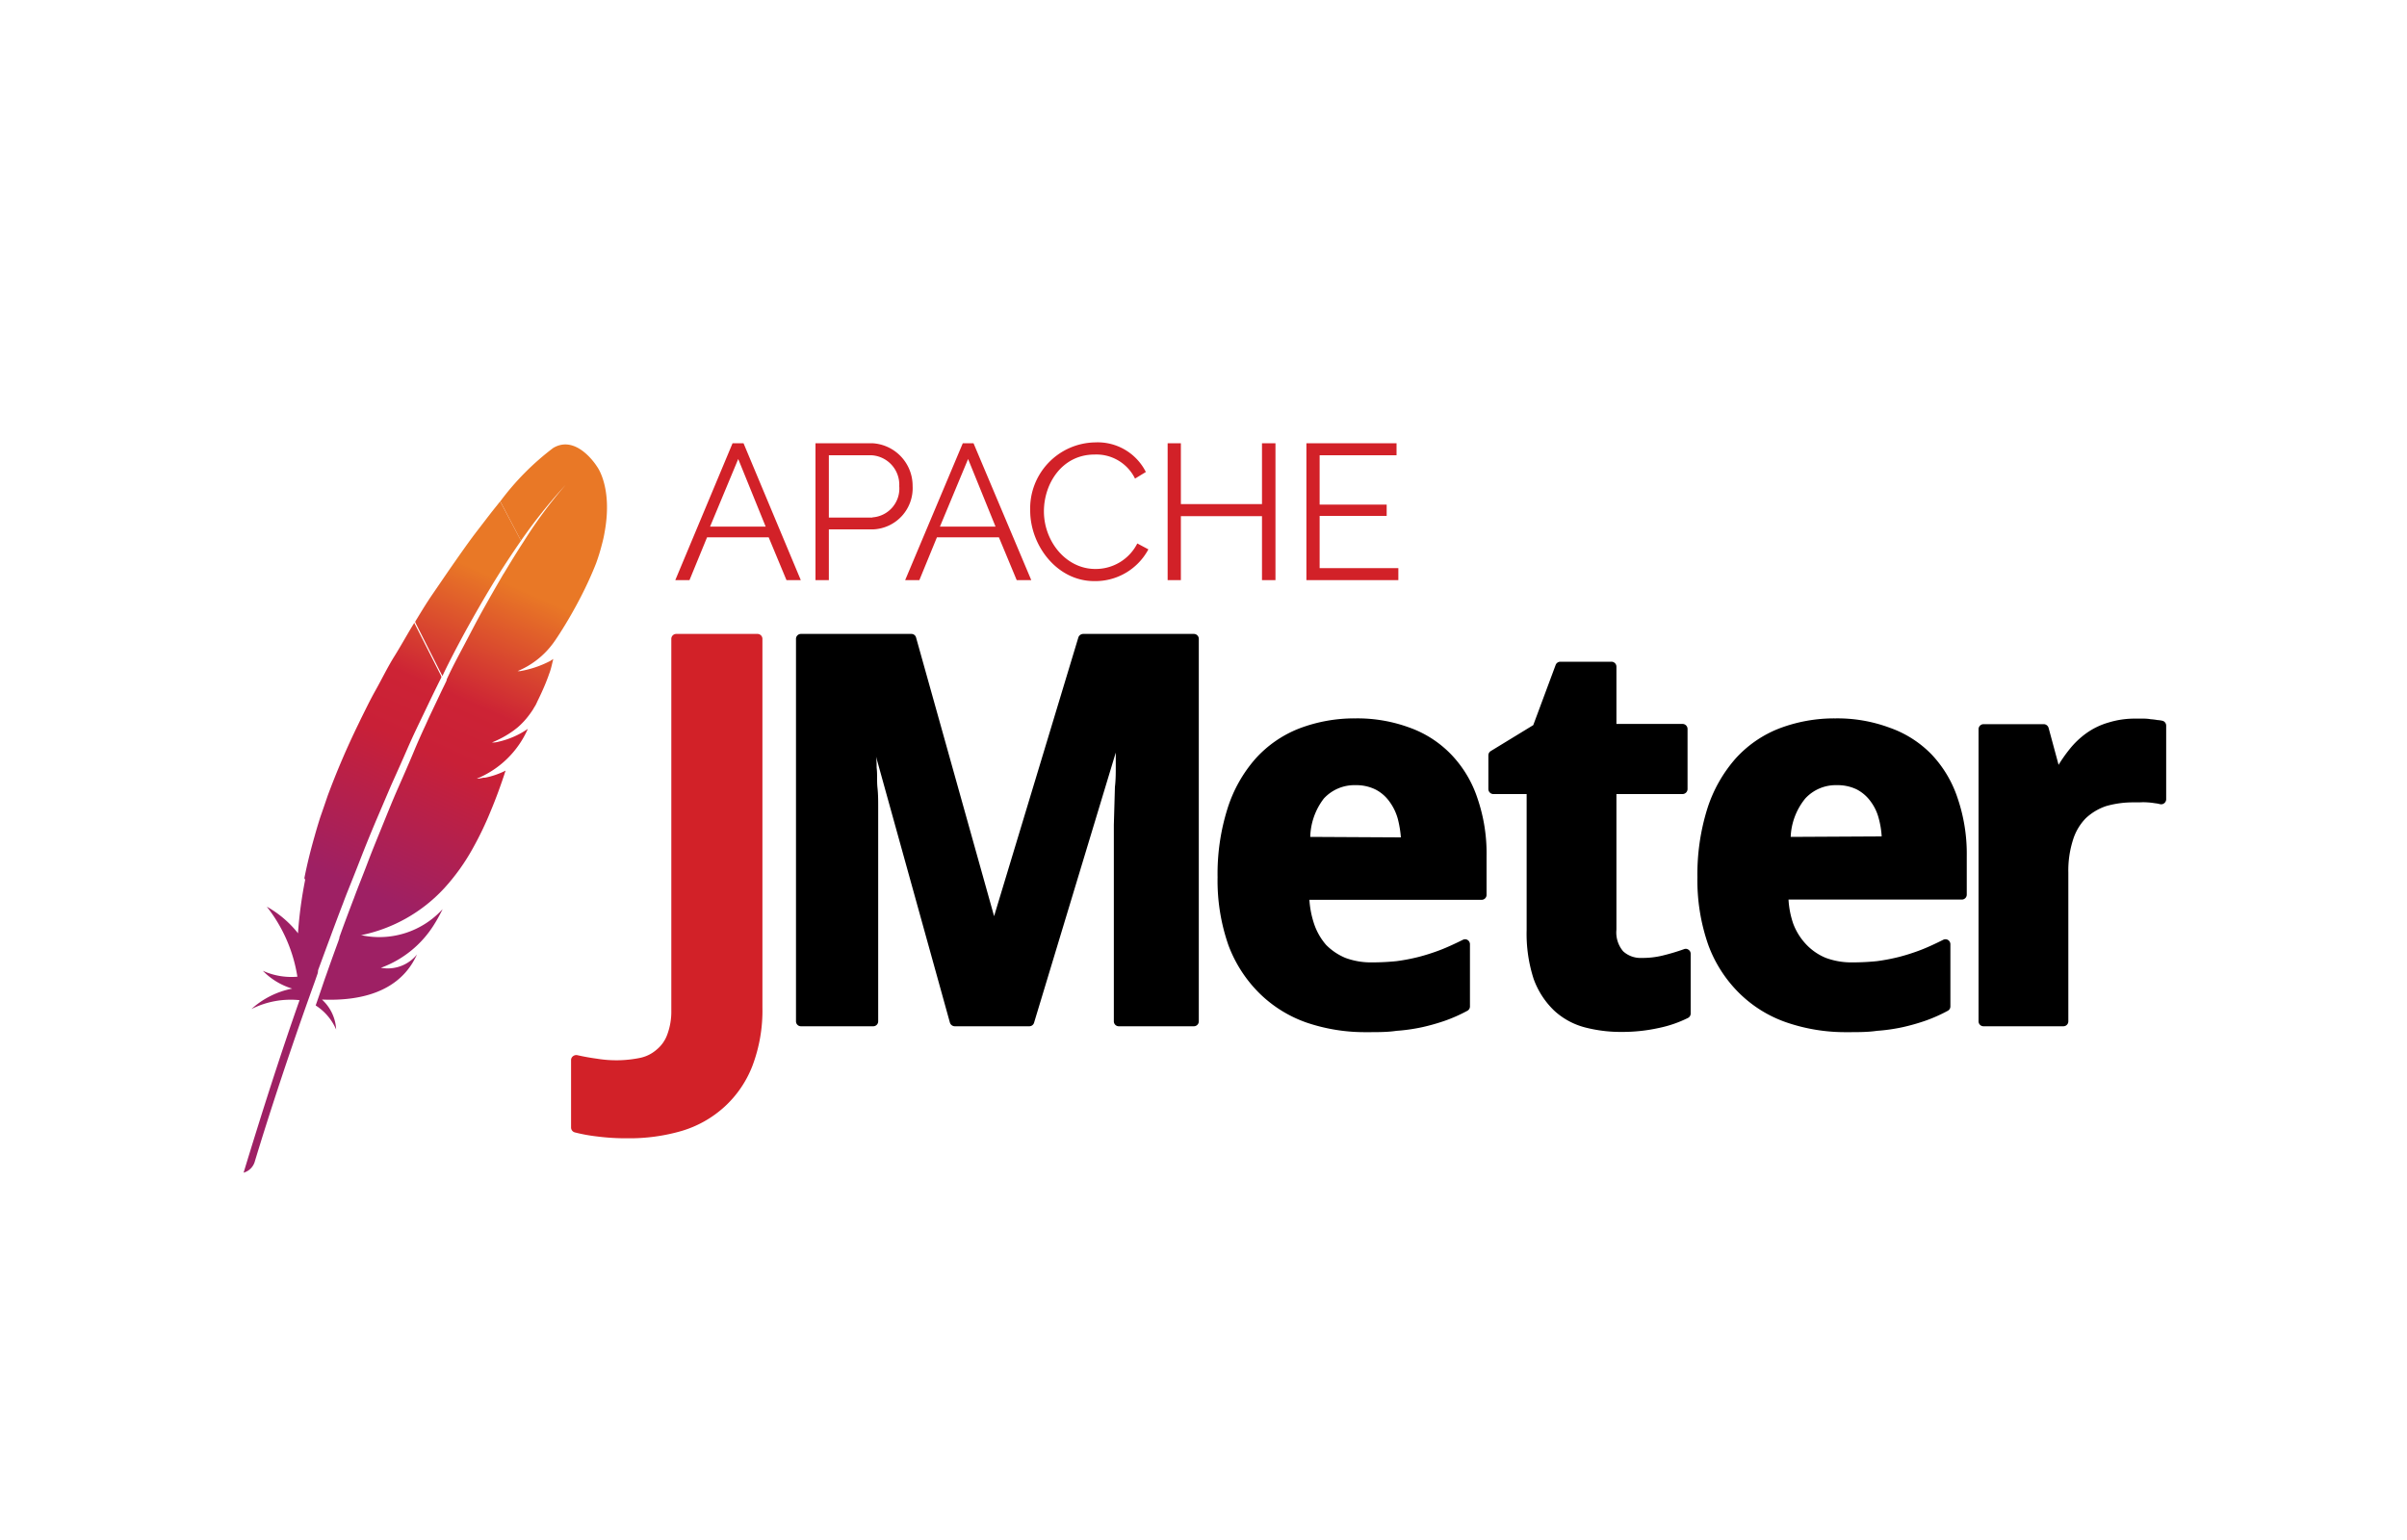 <svg xmlns="http://www.w3.org/2000/svg" xmlns:xlink="http://www.w3.org/1999/xlink" width="200" height="128">
    <defs>
        <linearGradient id="linear-gradient" x1="26.56" y1="86.94" x2="43.57" y2="49.08" gradientUnits="userSpaceOnUse">
            <stop offset=".32" stop-color="#9e2064"/>
            <stop offset=".63" stop-color="#c92037"/>
            <stop offset=".75" stop-color="#cd2335"/>
            <stop offset="1" stop-color="#e97826"/>
        </linearGradient>
        <linearGradient id="linear-gradient-2" x1="22.39" y1="85.07" x2="39.4" y2="47.21" xlink:href="#linear-gradient"/>
        <linearGradient id="linear-gradient-3" x1="22.09" y1="84.93" x2="39.1" y2="47.07" xlink:href="#linear-gradient"/>
    </defs>
    <path fill="#d22128" d="M62.94 52.69H56.2a.41.41 0 00-.42.41V84a5.47 5.47 0 01-.34 2 2.89 2.89 0 01-.89 1.25 3 3 0 01-1.33.67 9.86 9.86 0 01-3.59.08 19.2 19.2 0 01-1.67-.3.44.44 0 00-.35.09.4.4 0 00-.16.32v5.61a.42.42 0 00.31.4 13.64 13.64 0 001.86.34 18.81 18.81 0 002.53.15 15.47 15.47 0 004.49-.61 9.14 9.14 0 003.55-2 9 9 0 002.33-3.41 13 13 0 00.83-4.87V53.1a.41.41 0 00-.41-.41zM60.87 36.84l-4.76 11.38h1.18l1.46-3.56h5.12l1.48 3.56h1.19l-4.76-11.38zM59 43.77l2.34-5.62 2.28 5.62zM72.47 36.84h-4.71v11.38h1.11V44h3.7a3.43 3.43 0 003.26-3.61 3.54 3.54 0 00-3.36-3.55zm0 6.18h-3.6v-5.18h3.54a2.45 2.45 0 012.31 2.57A2.4 2.4 0 0172.51 43zM80 36.84l-4.79 11.38h1.18l1.46-3.56H83l1.48 3.56h1.21l-4.8-11.38zm-1.9 6.93l2.34-5.62 2.28 5.62zM91 47.29c-2.41 0-4.26-2.28-4.26-4.79 0-2.29 1.49-4.72 4.21-4.72a3.57 3.57 0 013.36 2l.9-.55A4.48 4.48 0 0091 36.77a5.49 5.49 0 00-5.4 5.67c0 2.88 2.21 5.86 5.32 5.86a5 5 0 004.5-2.64l-.92-.49a3.87 3.87 0 01-3.5 2.12zM104.86 41.9h-6.74v-5.06h-1.1v11.38h1.1V42.9h6.74v5.32h1.12V36.84h-1.12v5.06zM109.65 47.22v-4.34h5.57v-.94h-5.57v-4.1h6.39v-1h-7.49v11.38h7.64v-1h-6.54z"/>
    <path d="M99.2 52.69H90a.43.43 0 00-.4.3l-7 23.16L76.12 53a.4.4 0 00-.39-.31h-9.18a.41.41 0 00-.41.42v31.78a.41.41 0 00.41.41h6a.41.41 0 00.42-.41V70.1v-1.37-1.59c0-.59 0-1.11-.06-1.67s0-1.13-.07-1.67c0-.3 0-.61-.05-.92L78.93 85a.43.43 0 00.4.3h6.2a.41.41 0 00.39-.29l6.79-22.46v1.24c0 .41 0 1.05-.07 1.61l-.09 3.16v16.33a.41.41 0 00.42.41h6.23a.41.41 0 00.41-.41V53.11a.41.41 0 00-.41-.42zM120.58 62.71a9 9 0 00-3.45-2.23 12.53 12.53 0 00-4.5-.77 12.86 12.86 0 00-4.68.84 9.56 9.56 0 00-3.63 2.51 11.49 11.49 0 00-2.32 4.13 18 18 0 00-.83 5.72 16.26 16.26 0 00.9 5.65 11.05 11.05 0 002.58 4 10.51 10.51 0 003.93 2.44 15.05 15.05 0 004.94.79c1 0 1.78 0 2.51-.11a15.1 15.1 0 002.17-.31 17.37 17.37 0 001.89-.54 13 13 0 001.82-.81.41.41 0 00.23-.36v-5.19a.42.42 0 00-.21-.35.39.39 0 00-.39 0c-.63.31-1.25.6-1.84.83a17.12 17.12 0 01-1.8.58 15.94 15.94 0 01-1.88.36c-.61.06-1.28.1-2 .1a6.08 6.08 0 01-2.22-.37 4.9 4.9 0 01-1.61-1.08 5.21 5.21 0 01-1-1.75 7.82 7.82 0 01-.39-2h14.3a.41.41 0 00.42-.41v-3.21a14.07 14.07 0 00-.76-4.83 9.58 9.58 0 00-2.18-3.63zm-11.71 6.85a5.46 5.46 0 011.13-3.19 3.45 3.45 0 012.64-1.11 3.62 3.62 0 011.63.35 3.24 3.24 0 011.17 1 4.38 4.38 0 01.71 1.47 8.77 8.77 0 01.25 1.52zM179.72 59.92a2.24 2.24 0 00-.45-.07 5 5 0 00-.56-.07 3.52 3.52 0 00-.64-.05h-.6a7.36 7.36 0 00-2.29.33 6 6 0 00-1.82.88 7 7 0 00-1.42 1.36 12.09 12.09 0 00-.89 1.27l-.83-3.07a.43.43 0 00-.4-.31h-5a.42.42 0 00-.42.41v24.29a.41.41 0 00.42.41h6.63a.41.41 0 00.41-.41V72.51a8.35 8.35 0 01.4-2.74 4.43 4.43 0 011.06-1.77 4.59 4.59 0 011.68-1 8.08 8.08 0 012.24-.31h.55a4.59 4.59 0 01.62 0 5.51 5.51 0 01.63.07 2.72 2.72 0 01.44.08.41.41 0 00.35-.08.42.42 0 00.16-.33v-6.11a.42.42 0 00-.27-.4zM139.93 78.89a17.46 17.46 0 01-1.77.53 7 7 0 01-1.75.2 2.14 2.14 0 01-1.54-.55 2.42 2.42 0 01-.56-1.79V66h5.49a.42.42 0 00.42-.42v-5a.42.42 0 00-.42-.41h-5.49v-4.76a.41.41 0 00-.42-.41h-4.24a.42.42 0 00-.39.27l-1.86 5-3.52 2.15a.42.42 0 00-.21.36v2.8a.42.42 0 00.42.42h2.76v11.3a12.2 12.2 0 00.58 4.06 6.87 6.87 0 001.71 2.64 6 6 0 002.54 1.39 11.76 11.76 0 003.06.38 14 14 0 003.1-.33 9.84 9.84 0 002.41-.83.41.41 0 00.23-.36v-4.97a.4.4 0 00-.18-.34.38.38 0 00-.37-.05zM160.5 62.71a9 9 0 00-3.5-2.23 12.47 12.47 0 00-4.49-.77 12.86 12.86 0 00-4.68.84 9.56 9.56 0 00-3.63 2.51 11.66 11.66 0 00-2.33 4.13 18.25 18.25 0 00-.83 5.72 16.25 16.25 0 00.91 5.65 10.93 10.93 0 002.58 4A10.43 10.43 0 00148.5 85a15.05 15.05 0 004.94.79c.95 0 1.78 0 2.51-.11a15.1 15.1 0 002.17-.31 17.37 17.37 0 001.89-.54 13 13 0 001.82-.81.41.41 0 00.23-.36v-5.19a.42.42 0 00-.21-.35.41.41 0 00-.4 0c-.62.31-1.24.6-1.83.83a17.12 17.12 0 01-1.8.58 16.34 16.34 0 01-1.88.36c-.61.06-1.28.1-2 .1a6.08 6.08 0 01-2.22-.37 4.66 4.66 0 01-1.6-1.08 5.11 5.11 0 01-1.12-1.77 7.4 7.4 0 01-.39-2H163a.41.41 0 00.42-.41v-3.19a14.32 14.32 0 00-.76-4.83 9.71 9.71 0 00-2.16-3.63zm-11.71 6.85a5.39 5.39 0 011.21-3.19 3.44 3.44 0 012.63-1.11 3.64 3.64 0 011.64.35 3.29 3.29 0 011.16 1 4 4 0 01.67 1.39 7.2 7.2 0 01.25 1.52z"/>
    <path d="M49.6 38.77s-1.67-2.7-3.63-1.54a22 22 0 00-4.4 4.44l1.72 3.27A43 43 0 0147 40.3l.14-.15-.14.15a37.85 37.85 0 00-3.48 4.7c-.51.78-1.06 1.67-1.66 2.67a1.4 1.4 0 00-.1.16c-.51.87-1.06 1.83-1.64 2.87s-1 1.87-1.55 2.91-1 1.87-1.46 2.88v.07l-.19.4c-.2.4-.39.81-.59 1.23l-.66 1.39-.33.73c-.34.73-.68 1.49-1 2.27-.42 1-.86 2-1.3 3s-.84 2-1.27 3.06-.82 2-1.24 3.11-.76 1.92-1.13 2.93l-.06.15c-.38 1-.76 2-1.14 3.07v.07c-.05.15-.1.31-.16.46-.3.82-.6 1.65-.9 2.51l-.13.36c-.2.58-.37 1.1-.78 2.27a4.49 4.49 0 011.7 2 3.6 3.6 0 00-1.18-2.49c3.27.14 6.09-.68 7.54-3.07a7.3 7.3 0 00.36-.68 3.13 3.13 0 01-3 1.11 8.73 8.73 0 004.43-3.61 13.42 13.42 0 00.7-1.27 7.11 7.11 0 01-6.71 2.18h-.11a12.94 12.94 0 006.94-3.9 17.34 17.34 0 002.37-3.3 27.6 27.6 0 001.52-3.17c.42-1 .83-2.12 1.22-3.32a6.62 6.62 0 01-1.71.59h-.12l-.41.08h-.15a7.92 7.92 0 004.24-4.14 7.07 7.07 0 01-2.44 1.07 1.91 1.91 0 01-.33.06h-.21a8.4 8.4 0 001.81-1l.32-.25a6.14 6.14 0 00.45-.43c.1-.1.18-.2.27-.3a7.83 7.83 0 00.57-.78c.05-.09.1-.18.16-.27s.13-.25.19-.38c.28-.57.51-1.08.69-1.52.09-.23.17-.43.24-.63s.05-.15.08-.22.13-.4.17-.57.11-.45.14-.59l-.24.16a8.52 8.52 0 01-2.51.85h-.21A7 7 0 0046 53.41c.2-.28.39-.57.58-.87.58-.91 1.16-1.92 1.68-2.93s.93-1.93 1.27-2.79A15.69 15.69 0 0050 45.3a10.55 10.55 0 00.25-1.13c.66-3.71-.65-5.4-.65-5.4z" fill="url(#linear-gradient)"/>
    <path d="M38.19 53.37c.53-1 1.06-1.94 1.6-2.88s1.12-1.91 1.69-2.82a1.4 1.4 0 00.1-.16c.57-.89 1.14-1.75 1.71-2.57l-1.73-3.27-.39.49c-.5.62-1 1.29-1.55 2s-1.21 1.65-1.84 2.55S36.62 48.4 36 49.3s-1 1.55-1.49 2.35a.41.41 0 000 .09l2.25 4.45c.45-.96.94-1.9 1.43-2.82z" fill="url(#linear-gradient-2)"/>
    <path d="M26.43 80.64c.31-.84.62-1.69.95-2.57l.22-.6c.3-.8.6-1.61.92-2.43.08-.23.17-.45.26-.69.4-1 .8-2 1.22-3.08s.8-2 1.22-3l1.28-3c.45-1 .9-2 1.36-3.06s.92-2 1.4-3l.51-1.07q.45-.93.9-1.83a.31.31 0 000-.1l-2.25-4.44a1.74 1.74 0 01-.11.18c-.52.86-1 1.73-1.56 2.63s-1 1.82-1.52 2.75-.83 1.59-1.23 2.39l-.23.48a65.59 65.59 0 00-2.54 5.93q-.34 1-.63 1.83c-.16.51-.31 1-.45 1.51-.34 1.18-.63 2.35-.86 3.52l1.14 2.27L25.35 73v.16a35.27 35.27 0 00-.58 4.27.76.76 0 000 .15 8.76 8.76 0 00-2.6-2.22 12.6 12.6 0 012.54 5.82 5.75 5.75 0 01-2.87-.49 5.71 5.71 0 002.44 1.48 7.05 7.05 0 00-3.39 1.7 7.25 7.25 0 014-.74c-1.54 4.37-3.09 9.21-4.65 14.34a1.35 1.35 0 00.92-.89c.28-.93 2.11-7 5-15l.24-.69a1.59 1.59 0 00.03-.25z" fill="url(#linear-gradient-3)"/>
</svg>
